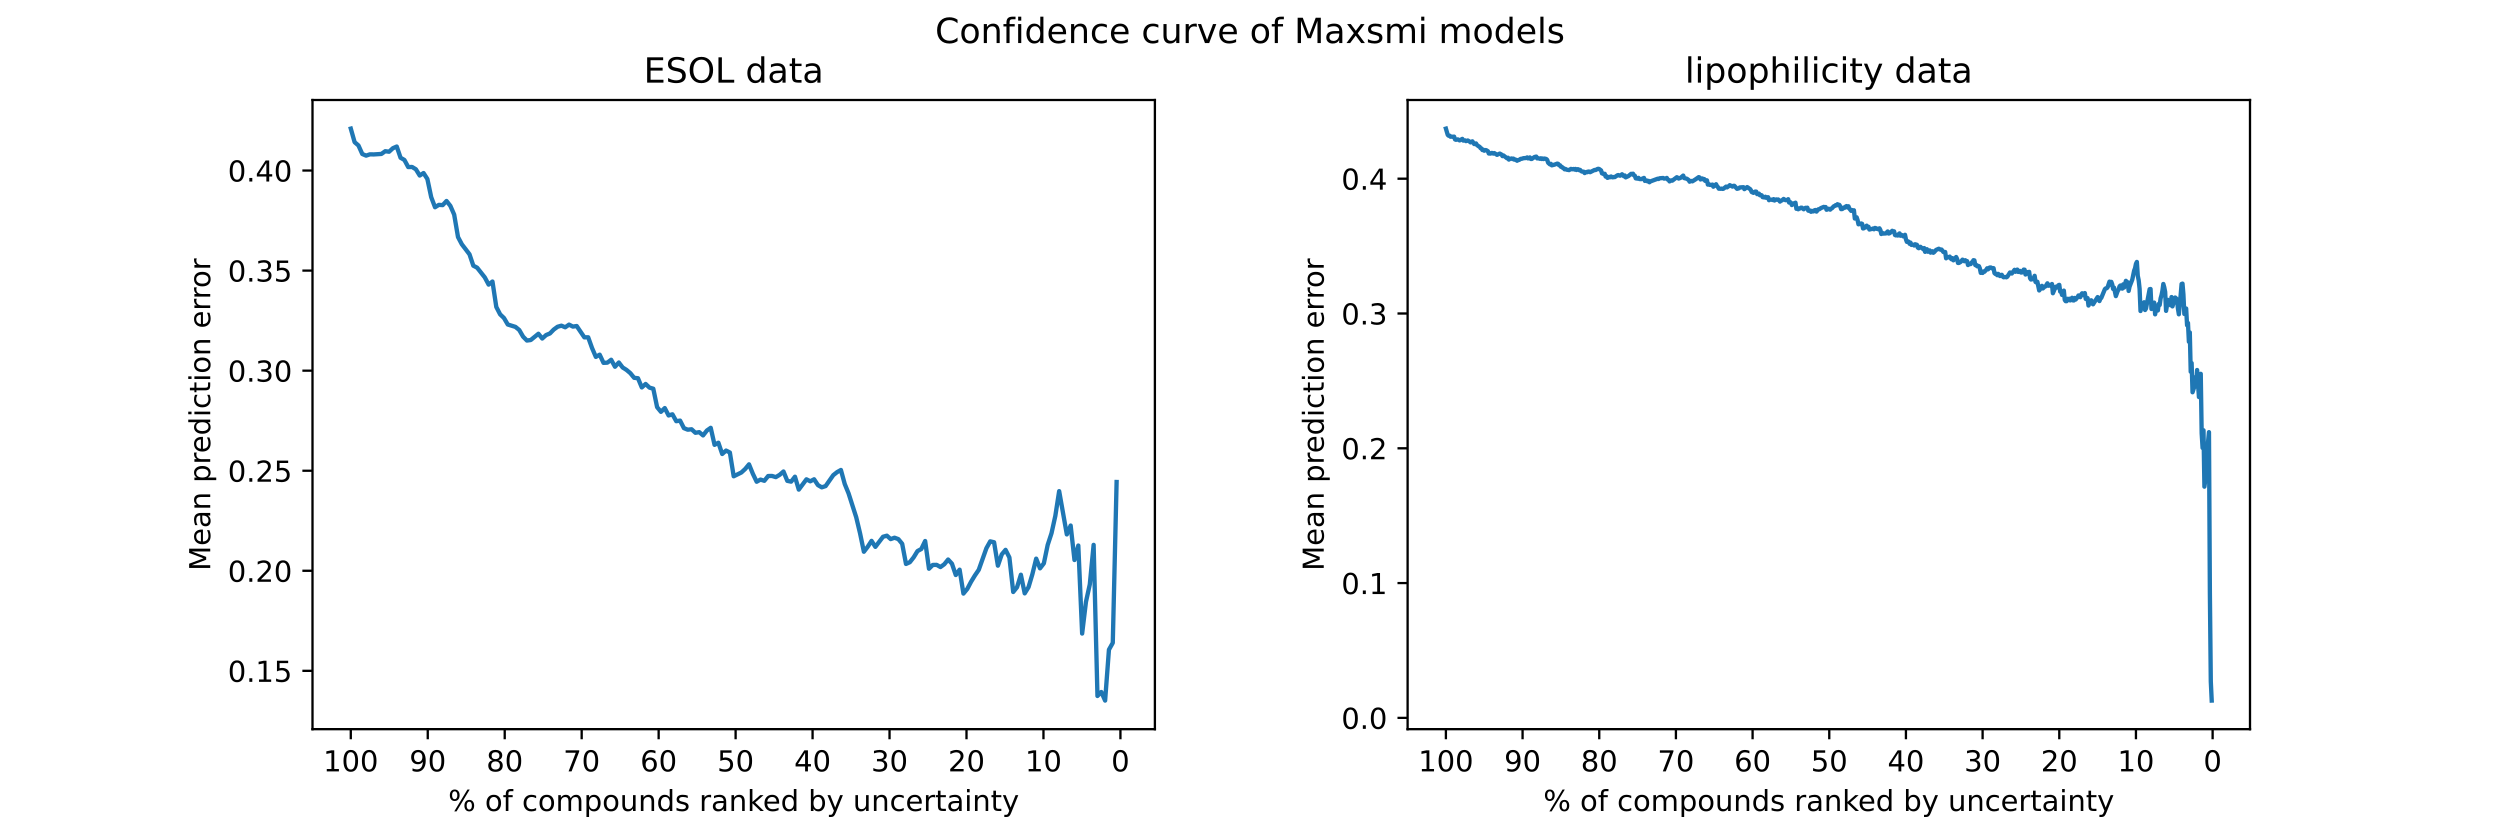 <?xml version="1.0" encoding="utf-8" standalone="no"?>
<!DOCTYPE svg PUBLIC "-//W3C//DTD SVG 1.1//EN"
  "http://www.w3.org/Graphics/SVG/1.1/DTD/svg11.dtd">
<!-- Created with matplotlib (https://matplotlib.org/) -->
<svg height="288pt" version="1.1" viewBox="0 0 864 288" width="864pt" xmlns="http://www.w3.org/2000/svg" xmlns:xlink="http://www.w3.org/1999/xlink">
 <defs>
  <style type="text/css">*{stroke-linecap:butt;stroke-linejoin:round;}</style>
 </defs>
 <g id="figure_1">
  <g id="patch_1">
   <path d="M 0 288 
L 864 288 
L 864 0 
L 0 0 
z
" style="fill:#ffffff;"/>
  </g>
  <g id="axes_1">
   <g id="patch_2">
    <path d="M 108 252 
L 399.13 252 
L 399.13 34.56 
L 108 34.56 
z
" style="fill:#ffffff;"/>
   </g>
   <g id="matplotlib.axis_1">
    <g id="xtick_1">
     <g id="line2d_1">
      <defs>
       <path d="M 0 0 
L 0 3.5 
" id="m6568f1d9d9" style="stroke:#000000;stroke-width:0.8;"/>
      </defs>
      <g>
       <use style="stroke:#000000;stroke-width:0.8;" x="121.233" xlink:href="#m6568f1d9d9" y="252"/>
      </g>
     </g>
     <g id="text_1">
      <!-- 100 -->
      <g transform="translate(111.689 266.598)scale(0.1 -0.1)">
       <defs>
        <path d="M 12.406 8.297 
L 28.516 8.297 
L 28.516 63.922 
L 10.984 60.406 
L 10.984 69.391 
L 28.422 72.906 
L 38.281 72.906 
L 38.281 8.297 
L 54.391 8.297 
L 54.391 0 
L 12.406 0 
z
" id="DejaVuSans-49"/>
        <path d="M 31.781 66.406 
Q 24.172 66.406 20.328 58.906 
Q 16.5 51.422 16.5 36.375 
Q 16.5 21.391 20.328 13.891 
Q 24.172 6.391 31.781 6.391 
Q 39.453 6.391 43.281 13.891 
Q 47.125 21.391 47.125 36.375 
Q 47.125 51.422 43.281 58.906 
Q 39.453 66.406 31.781 66.406 
z
M 31.781 74.219 
Q 44.047 74.219 50.516 64.516 
Q 56.984 54.828 56.984 36.375 
Q 56.984 17.969 50.516 8.266 
Q 44.047 -1.422 31.781 -1.422 
Q 19.531 -1.422 13.062 8.266 
Q 6.594 17.969 6.594 36.375 
Q 6.594 54.828 13.062 64.516 
Q 19.531 74.219 31.781 74.219 
z
" id="DejaVuSans-48"/>
       </defs>
       <use xlink:href="#DejaVuSans-49"/>
       <use x="63.623" xlink:href="#DejaVuSans-48"/>
       <use x="127.246" xlink:href="#DejaVuSans-48"/>
      </g>
     </g>
    </g>
    <g id="xtick_2">
     <g id="line2d_2">
      <g>
       <use style="stroke:#000000;stroke-width:0.8;" x="147.832" xlink:href="#m6568f1d9d9" y="252"/>
      </g>
     </g>
     <g id="text_2">
      <!-- 90 -->
      <g transform="translate(141.469 266.598)scale(0.1 -0.1)">
       <defs>
        <path d="M 10.984 1.516 
L 10.984 10.5 
Q 14.703 8.734 18.5 7.812 
Q 22.312 6.891 25.984 6.891 
Q 35.75 6.891 40.891 13.453 
Q 46.047 20.016 46.781 33.406 
Q 43.953 29.203 39.594 26.953 
Q 35.25 24.703 29.984 24.703 
Q 19.047 24.703 12.672 31.312 
Q 6.297 37.938 6.297 49.422 
Q 6.297 60.641 12.938 67.422 
Q 19.578 74.219 30.609 74.219 
Q 43.266 74.219 49.922 64.516 
Q 56.594 54.828 56.594 36.375 
Q 56.594 19.141 48.406 8.859 
Q 40.234 -1.422 26.422 -1.422 
Q 22.703 -1.422 18.891 -0.688 
Q 15.094 0.047 10.984 1.516 
z
M 30.609 32.422 
Q 37.25 32.422 41.125 36.953 
Q 45.016 41.5 45.016 49.422 
Q 45.016 57.281 41.125 61.844 
Q 37.25 66.406 30.609 66.406 
Q 23.969 66.406 20.094 61.844 
Q 16.219 57.281 16.219 49.422 
Q 16.219 41.5 20.094 36.953 
Q 23.969 32.422 30.609 32.422 
z
" id="DejaVuSans-57"/>
       </defs>
       <use xlink:href="#DejaVuSans-57"/>
       <use x="63.623" xlink:href="#DejaVuSans-48"/>
      </g>
     </g>
    </g>
    <g id="xtick_3">
     <g id="line2d_3">
      <g>
       <use style="stroke:#000000;stroke-width:0.8;" x="174.431" xlink:href="#m6568f1d9d9" y="252"/>
      </g>
     </g>
     <g id="text_3">
      <!-- 80 -->
      <g transform="translate(168.068 266.598)scale(0.1 -0.1)">
       <defs>
        <path d="M 31.781 34.625 
Q 24.75 34.625 20.719 30.859 
Q 16.703 27.094 16.703 20.516 
Q 16.703 13.922 20.719 10.156 
Q 24.75 6.391 31.781 6.391 
Q 38.812 6.391 42.859 10.172 
Q 46.922 13.969 46.922 20.516 
Q 46.922 27.094 42.891 30.859 
Q 38.875 34.625 31.781 34.625 
z
M 21.922 38.812 
Q 15.578 40.375 12.031 44.719 
Q 8.5 49.078 8.5 55.328 
Q 8.5 64.062 14.719 69.141 
Q 20.953 74.219 31.781 74.219 
Q 42.672 74.219 48.875 69.141 
Q 55.078 64.062 55.078 55.328 
Q 55.078 49.078 51.531 44.719 
Q 48 40.375 41.703 38.812 
Q 48.828 37.156 52.797 32.312 
Q 56.781 27.484 56.781 20.516 
Q 56.781 9.906 50.312 4.234 
Q 43.844 -1.422 31.781 -1.422 
Q 19.734 -1.422 13.25 4.234 
Q 6.781 9.906 6.781 20.516 
Q 6.781 27.484 10.781 32.312 
Q 14.797 37.156 21.922 38.812 
z
M 18.312 54.391 
Q 18.312 48.734 21.844 45.562 
Q 25.391 42.391 31.781 42.391 
Q 38.141 42.391 41.719 45.562 
Q 45.312 48.734 45.312 54.391 
Q 45.312 60.062 41.719 63.234 
Q 38.141 66.406 31.781 66.406 
Q 25.391 66.406 21.844 63.234 
Q 18.312 60.062 18.312 54.391 
z
" id="DejaVuSans-56"/>
       </defs>
       <use xlink:href="#DejaVuSans-56"/>
       <use x="63.623" xlink:href="#DejaVuSans-48"/>
      </g>
     </g>
    </g>
    <g id="xtick_4">
     <g id="line2d_4">
      <g>
       <use style="stroke:#000000;stroke-width:0.8;" x="201.029" xlink:href="#m6568f1d9d9" y="252"/>
      </g>
     </g>
     <g id="text_4">
      <!-- 70 -->
      <g transform="translate(194.667 266.598)scale(0.1 -0.1)">
       <defs>
        <path d="M 8.203 72.906 
L 55.078 72.906 
L 55.078 68.703 
L 28.609 0 
L 18.312 0 
L 43.219 64.594 
L 8.203 64.594 
z
" id="DejaVuSans-55"/>
       </defs>
       <use xlink:href="#DejaVuSans-55"/>
       <use x="63.623" xlink:href="#DejaVuSans-48"/>
      </g>
     </g>
    </g>
    <g id="xtick_5">
     <g id="line2d_5">
      <g>
       <use style="stroke:#000000;stroke-width:0.8;" x="227.628" xlink:href="#m6568f1d9d9" y="252"/>
      </g>
     </g>
     <g id="text_5">
      <!-- 60 -->
      <g transform="translate(221.266 266.598)scale(0.1 -0.1)">
       <defs>
        <path d="M 33.016 40.375 
Q 26.375 40.375 22.484 35.828 
Q 18.609 31.297 18.609 23.391 
Q 18.609 15.531 22.484 10.953 
Q 26.375 6.391 33.016 6.391 
Q 39.656 6.391 43.531 10.953 
Q 47.406 15.531 47.406 23.391 
Q 47.406 31.297 43.531 35.828 
Q 39.656 40.375 33.016 40.375 
z
M 52.594 71.297 
L 52.594 62.312 
Q 48.875 64.062 45.094 64.984 
Q 41.312 65.922 37.594 65.922 
Q 27.828 65.922 22.672 59.328 
Q 17.531 52.734 16.797 39.406 
Q 19.672 43.656 24.016 45.922 
Q 28.375 48.188 33.594 48.188 
Q 44.578 48.188 50.953 41.516 
Q 57.328 34.859 57.328 23.391 
Q 57.328 12.156 50.688 5.359 
Q 44.047 -1.422 33.016 -1.422 
Q 20.359 -1.422 13.672 8.266 
Q 6.984 17.969 6.984 36.375 
Q 6.984 53.656 15.188 63.938 
Q 23.391 74.219 37.203 74.219 
Q 40.922 74.219 44.703 73.484 
Q 48.484 72.75 52.594 71.297 
z
" id="DejaVuSans-54"/>
       </defs>
       <use xlink:href="#DejaVuSans-54"/>
       <use x="63.623" xlink:href="#DejaVuSans-48"/>
      </g>
     </g>
    </g>
    <g id="xtick_6">
     <g id="line2d_6">
      <g>
       <use style="stroke:#000000;stroke-width:0.8;" x="254.227" xlink:href="#m6568f1d9d9" y="252"/>
      </g>
     </g>
     <g id="text_6">
      <!-- 50 -->
      <g transform="translate(247.864 266.598)scale(0.1 -0.1)">
       <defs>
        <path d="M 10.797 72.906 
L 49.516 72.906 
L 49.516 64.594 
L 19.828 64.594 
L 19.828 46.734 
Q 21.969 47.469 24.109 47.828 
Q 26.266 48.188 28.422 48.188 
Q 40.625 48.188 47.75 41.5 
Q 54.891 34.812 54.891 23.391 
Q 54.891 11.625 47.562 5.094 
Q 40.234 -1.422 26.906 -1.422 
Q 22.312 -1.422 17.547 -0.641 
Q 12.797 0.141 7.719 1.703 
L 7.719 11.625 
Q 12.109 9.234 16.797 8.062 
Q 21.484 6.891 26.703 6.891 
Q 35.156 6.891 40.078 11.328 
Q 45.016 15.766 45.016 23.391 
Q 45.016 31 40.078 35.438 
Q 35.156 39.891 26.703 39.891 
Q 22.75 39.891 18.812 39.016 
Q 14.891 38.141 10.797 36.281 
z
" id="DejaVuSans-53"/>
       </defs>
       <use xlink:href="#DejaVuSans-53"/>
       <use x="63.623" xlink:href="#DejaVuSans-48"/>
      </g>
     </g>
    </g>
    <g id="xtick_7">
     <g id="line2d_7">
      <g>
       <use style="stroke:#000000;stroke-width:0.8;" x="280.826" xlink:href="#m6568f1d9d9" y="252"/>
      </g>
     </g>
     <g id="text_7">
      <!-- 40 -->
      <g transform="translate(274.463 266.598)scale(0.1 -0.1)">
       <defs>
        <path d="M 37.797 64.312 
L 12.891 25.391 
L 37.797 25.391 
z
M 35.203 72.906 
L 47.609 72.906 
L 47.609 25.391 
L 58.016 25.391 
L 58.016 17.188 
L 47.609 17.188 
L 47.609 0 
L 37.797 0 
L 37.797 17.188 
L 4.891 17.188 
L 4.891 26.703 
z
" id="DejaVuSans-52"/>
       </defs>
       <use xlink:href="#DejaVuSans-52"/>
       <use x="63.623" xlink:href="#DejaVuSans-48"/>
      </g>
     </g>
    </g>
    <g id="xtick_8">
     <g id="line2d_8">
      <g>
       <use style="stroke:#000000;stroke-width:0.8;" x="307.424" xlink:href="#m6568f1d9d9" y="252"/>
      </g>
     </g>
     <g id="text_8">
      <!-- 30 -->
      <g transform="translate(301.062 266.598)scale(0.1 -0.1)">
       <defs>
        <path d="M 40.578 39.312 
Q 47.656 37.797 51.625 33 
Q 55.609 28.219 55.609 21.188 
Q 55.609 10.406 48.188 4.484 
Q 40.766 -1.422 27.094 -1.422 
Q 22.516 -1.422 17.656 -0.516 
Q 12.797 0.391 7.625 2.203 
L 7.625 11.719 
Q 11.719 9.328 16.594 8.109 
Q 21.484 6.891 26.812 6.891 
Q 36.078 6.891 40.938 10.547 
Q 45.797 14.203 45.797 21.188 
Q 45.797 27.641 41.281 31.266 
Q 36.766 34.906 28.719 34.906 
L 20.219 34.906 
L 20.219 43.016 
L 29.109 43.016 
Q 36.375 43.016 40.234 45.922 
Q 44.094 48.828 44.094 54.297 
Q 44.094 59.906 40.109 62.906 
Q 36.141 65.922 28.719 65.922 
Q 24.656 65.922 20.016 65.031 
Q 15.375 64.156 9.812 62.312 
L 9.812 71.094 
Q 15.438 72.656 20.344 73.438 
Q 25.25 74.219 29.594 74.219 
Q 40.828 74.219 47.359 69.109 
Q 53.906 64.016 53.906 55.328 
Q 53.906 49.266 50.438 45.094 
Q 46.969 40.922 40.578 39.312 
z
" id="DejaVuSans-51"/>
       </defs>
       <use xlink:href="#DejaVuSans-51"/>
       <use x="63.623" xlink:href="#DejaVuSans-48"/>
      </g>
     </g>
    </g>
    <g id="xtick_9">
     <g id="line2d_9">
      <g>
       <use style="stroke:#000000;stroke-width:0.8;" x="334.023" xlink:href="#m6568f1d9d9" y="252"/>
      </g>
     </g>
     <g id="text_9">
      <!-- 20 -->
      <g transform="translate(327.661 266.598)scale(0.1 -0.1)">
       <defs>
        <path d="M 19.188 8.297 
L 53.609 8.297 
L 53.609 0 
L 7.328 0 
L 7.328 8.297 
Q 12.938 14.109 22.625 23.891 
Q 32.328 33.688 34.812 36.531 
Q 39.547 41.844 41.422 45.531 
Q 43.312 49.219 43.312 52.781 
Q 43.312 58.594 39.234 62.25 
Q 35.156 65.922 28.609 65.922 
Q 23.969 65.922 18.812 64.312 
Q 13.672 62.703 7.812 59.422 
L 7.812 69.391 
Q 13.766 71.781 18.938 73 
Q 24.125 74.219 28.422 74.219 
Q 39.75 74.219 46.484 68.547 
Q 53.219 62.891 53.219 53.422 
Q 53.219 48.922 51.531 44.891 
Q 49.859 40.875 45.406 35.406 
Q 44.188 33.984 37.641 27.219 
Q 31.109 20.453 19.188 8.297 
z
" id="DejaVuSans-50"/>
       </defs>
       <use xlink:href="#DejaVuSans-50"/>
       <use x="63.623" xlink:href="#DejaVuSans-48"/>
      </g>
     </g>
    </g>
    <g id="xtick_10">
     <g id="line2d_10">
      <g>
       <use style="stroke:#000000;stroke-width:0.8;" x="360.622" xlink:href="#m6568f1d9d9" y="252"/>
      </g>
     </g>
     <g id="text_10">
      <!-- 10 -->
      <g transform="translate(354.259 266.598)scale(0.1 -0.1)">
       <use xlink:href="#DejaVuSans-49"/>
       <use x="63.623" xlink:href="#DejaVuSans-48"/>
      </g>
     </g>
    </g>
    <g id="xtick_11">
     <g id="line2d_11">
      <g>
       <use style="stroke:#000000;stroke-width:0.8;" x="387.221" xlink:href="#m6568f1d9d9" y="252"/>
      </g>
     </g>
     <g id="text_11">
      <!-- 0 -->
      <g transform="translate(384.039 266.598)scale(0.1 -0.1)">
       <use xlink:href="#DejaVuSans-48"/>
      </g>
     </g>
    </g>
    <g id="text_12">
     <!-- % of compounds ranked by uncertainty -->
     <g transform="translate(154.914 280.277)scale(0.1 -0.1)">
      <defs>
       <path d="M 72.703 32.078 
Q 68.453 32.078 66.031 28.469 
Q 63.625 24.859 63.625 18.406 
Q 63.625 12.062 66.031 8.422 
Q 68.453 4.781 72.703 4.781 
Q 76.859 4.781 79.266 8.422 
Q 81.688 12.062 81.688 18.406 
Q 81.688 24.812 79.266 28.438 
Q 76.859 32.078 72.703 32.078 
z
M 72.703 38.281 
Q 80.422 38.281 84.953 32.906 
Q 89.5 27.547 89.5 18.406 
Q 89.5 9.281 84.938 3.922 
Q 80.375 -1.422 72.703 -1.422 
Q 64.891 -1.422 60.344 3.922 
Q 55.812 9.281 55.812 18.406 
Q 55.812 27.594 60.375 32.938 
Q 64.938 38.281 72.703 38.281 
z
M 22.312 68.016 
Q 18.109 68.016 15.688 64.375 
Q 13.281 60.75 13.281 54.391 
Q 13.281 47.953 15.672 44.328 
Q 18.062 40.719 22.312 40.719 
Q 26.562 40.719 28.969 44.328 
Q 31.391 47.953 31.391 54.391 
Q 31.391 60.688 28.953 64.344 
Q 26.516 68.016 22.312 68.016 
z
M 66.406 74.219 
L 74.219 74.219 
L 28.609 -1.422 
L 20.797 -1.422 
z
M 22.312 74.219 
Q 30.031 74.219 34.609 68.875 
Q 39.203 63.531 39.203 54.391 
Q 39.203 45.172 34.641 39.844 
Q 30.078 34.516 22.312 34.516 
Q 14.547 34.516 10.031 39.859 
Q 5.516 45.219 5.516 54.391 
Q 5.516 63.484 10.047 68.844 
Q 14.594 74.219 22.312 74.219 
z
" id="DejaVuSans-37"/>
       <path id="DejaVuSans-32"/>
       <path d="M 30.609 48.391 
Q 23.391 48.391 19.188 42.75 
Q 14.984 37.109 14.984 27.297 
Q 14.984 17.484 19.156 11.844 
Q 23.344 6.203 30.609 6.203 
Q 37.797 6.203 41.984 11.859 
Q 46.188 17.531 46.188 27.297 
Q 46.188 37.016 41.984 42.703 
Q 37.797 48.391 30.609 48.391 
z
M 30.609 56 
Q 42.328 56 49.016 48.375 
Q 55.719 40.766 55.719 27.297 
Q 55.719 13.875 49.016 6.219 
Q 42.328 -1.422 30.609 -1.422 
Q 18.844 -1.422 12.172 6.219 
Q 5.516 13.875 5.516 27.297 
Q 5.516 40.766 12.172 48.375 
Q 18.844 56 30.609 56 
z
" id="DejaVuSans-111"/>
       <path d="M 37.109 75.984 
L 37.109 68.5 
L 28.516 68.5 
Q 23.688 68.5 21.797 66.547 
Q 19.922 64.594 19.922 59.516 
L 19.922 54.688 
L 34.719 54.688 
L 34.719 47.703 
L 19.922 47.703 
L 19.922 0 
L 10.891 0 
L 10.891 47.703 
L 2.297 47.703 
L 2.297 54.688 
L 10.891 54.688 
L 10.891 58.5 
Q 10.891 67.625 15.141 71.797 
Q 19.391 75.984 28.609 75.984 
z
" id="DejaVuSans-102"/>
       <path d="M 48.781 52.594 
L 48.781 44.188 
Q 44.969 46.297 41.141 47.344 
Q 37.312 48.391 33.406 48.391 
Q 24.656 48.391 19.812 42.844 
Q 14.984 37.312 14.984 27.297 
Q 14.984 17.281 19.812 11.734 
Q 24.656 6.203 33.406 6.203 
Q 37.312 6.203 41.141 7.25 
Q 44.969 8.297 48.781 10.406 
L 48.781 2.094 
Q 45.016 0.344 40.984 -0.531 
Q 36.969 -1.422 32.422 -1.422 
Q 20.062 -1.422 12.781 6.344 
Q 5.516 14.109 5.516 27.297 
Q 5.516 40.672 12.859 48.328 
Q 20.219 56 33.016 56 
Q 37.156 56 41.109 55.141 
Q 45.062 54.297 48.781 52.594 
z
" id="DejaVuSans-99"/>
       <path d="M 52 44.188 
Q 55.375 50.25 60.062 53.125 
Q 64.75 56 71.094 56 
Q 79.641 56 84.281 50.016 
Q 88.922 44.047 88.922 33.016 
L 88.922 0 
L 79.891 0 
L 79.891 32.719 
Q 79.891 40.578 77.094 44.375 
Q 74.312 48.188 68.609 48.188 
Q 61.625 48.188 57.562 43.547 
Q 53.516 38.922 53.516 30.906 
L 53.516 0 
L 44.484 0 
L 44.484 32.719 
Q 44.484 40.625 41.703 44.406 
Q 38.922 48.188 33.109 48.188 
Q 26.219 48.188 22.156 43.531 
Q 18.109 38.875 18.109 30.906 
L 18.109 0 
L 9.078 0 
L 9.078 54.688 
L 18.109 54.688 
L 18.109 46.188 
Q 21.188 51.219 25.484 53.609 
Q 29.781 56 35.688 56 
Q 41.656 56 45.828 52.969 
Q 50 49.953 52 44.188 
z
" id="DejaVuSans-109"/>
       <path d="M 18.109 8.203 
L 18.109 -20.797 
L 9.078 -20.797 
L 9.078 54.688 
L 18.109 54.688 
L 18.109 46.391 
Q 20.953 51.266 25.266 53.625 
Q 29.594 56 35.594 56 
Q 45.562 56 51.781 48.094 
Q 58.016 40.188 58.016 27.297 
Q 58.016 14.406 51.781 6.484 
Q 45.562 -1.422 35.594 -1.422 
Q 29.594 -1.422 25.266 0.953 
Q 20.953 3.328 18.109 8.203 
z
M 48.688 27.297 
Q 48.688 37.203 44.609 42.844 
Q 40.531 48.484 33.406 48.484 
Q 26.266 48.484 22.188 42.844 
Q 18.109 37.203 18.109 27.297 
Q 18.109 17.391 22.188 11.75 
Q 26.266 6.109 33.406 6.109 
Q 40.531 6.109 44.609 11.75 
Q 48.688 17.391 48.688 27.297 
z
" id="DejaVuSans-112"/>
       <path d="M 8.5 21.578 
L 8.5 54.688 
L 17.484 54.688 
L 17.484 21.922 
Q 17.484 14.156 20.5 10.266 
Q 23.531 6.391 29.594 6.391 
Q 36.859 6.391 41.078 11.031 
Q 45.312 15.672 45.312 23.688 
L 45.312 54.688 
L 54.297 54.688 
L 54.297 0 
L 45.312 0 
L 45.312 8.406 
Q 42.047 3.422 37.719 1 
Q 33.406 -1.422 27.688 -1.422 
Q 18.266 -1.422 13.375 4.438 
Q 8.5 10.297 8.5 21.578 
z
M 31.109 56 
z
" id="DejaVuSans-117"/>
       <path d="M 54.891 33.016 
L 54.891 0 
L 45.906 0 
L 45.906 32.719 
Q 45.906 40.484 42.875 44.328 
Q 39.844 48.188 33.797 48.188 
Q 26.516 48.188 22.312 43.547 
Q 18.109 38.922 18.109 30.906 
L 18.109 0 
L 9.078 0 
L 9.078 54.688 
L 18.109 54.688 
L 18.109 46.188 
Q 21.344 51.125 25.703 53.562 
Q 30.078 56 35.797 56 
Q 45.219 56 50.047 50.172 
Q 54.891 44.344 54.891 33.016 
z
" id="DejaVuSans-110"/>
       <path d="M 45.406 46.391 
L 45.406 75.984 
L 54.391 75.984 
L 54.391 0 
L 45.406 0 
L 45.406 8.203 
Q 42.578 3.328 38.25 0.953 
Q 33.938 -1.422 27.875 -1.422 
Q 17.969 -1.422 11.734 6.484 
Q 5.516 14.406 5.516 27.297 
Q 5.516 40.188 11.734 48.094 
Q 17.969 56 27.875 56 
Q 33.938 56 38.25 53.625 
Q 42.578 51.266 45.406 46.391 
z
M 14.797 27.297 
Q 14.797 17.391 18.875 11.75 
Q 22.953 6.109 30.078 6.109 
Q 37.203 6.109 41.297 11.75 
Q 45.406 17.391 45.406 27.297 
Q 45.406 37.203 41.297 42.844 
Q 37.203 48.484 30.078 48.484 
Q 22.953 48.484 18.875 42.844 
Q 14.797 37.203 14.797 27.297 
z
" id="DejaVuSans-100"/>
       <path d="M 44.281 53.078 
L 44.281 44.578 
Q 40.484 46.531 36.375 47.5 
Q 32.281 48.484 27.875 48.484 
Q 21.188 48.484 17.844 46.438 
Q 14.5 44.391 14.5 40.281 
Q 14.5 37.156 16.891 35.375 
Q 19.281 33.594 26.516 31.984 
L 29.594 31.297 
Q 39.156 29.25 43.188 25.516 
Q 47.219 21.781 47.219 15.094 
Q 47.219 7.469 41.188 3.016 
Q 35.156 -1.422 24.609 -1.422 
Q 20.219 -1.422 15.453 -0.562 
Q 10.688 0.297 5.422 2 
L 5.422 11.281 
Q 10.406 8.688 15.234 7.391 
Q 20.062 6.109 24.812 6.109 
Q 31.156 6.109 34.562 8.281 
Q 37.984 10.453 37.984 14.406 
Q 37.984 18.062 35.516 20.016 
Q 33.062 21.969 24.703 23.781 
L 21.578 24.516 
Q 13.234 26.266 9.516 29.906 
Q 5.812 33.547 5.812 39.891 
Q 5.812 47.609 11.281 51.797 
Q 16.75 56 26.812 56 
Q 31.781 56 36.172 55.266 
Q 40.578 54.547 44.281 53.078 
z
" id="DejaVuSans-115"/>
       <path d="M 41.109 46.297 
Q 39.594 47.172 37.812 47.578 
Q 36.031 48 33.891 48 
Q 26.266 48 22.188 43.047 
Q 18.109 38.094 18.109 28.812 
L 18.109 0 
L 9.078 0 
L 9.078 54.688 
L 18.109 54.688 
L 18.109 46.188 
Q 20.953 51.172 25.484 53.578 
Q 30.031 56 36.531 56 
Q 37.453 56 38.578 55.875 
Q 39.703 55.766 41.062 55.516 
z
" id="DejaVuSans-114"/>
       <path d="M 34.281 27.484 
Q 23.391 27.484 19.188 25 
Q 14.984 22.516 14.984 16.5 
Q 14.984 11.719 18.141 8.906 
Q 21.297 6.109 26.703 6.109 
Q 34.188 6.109 38.703 11.406 
Q 43.219 16.703 43.219 25.484 
L 43.219 27.484 
z
M 52.203 31.203 
L 52.203 0 
L 43.219 0 
L 43.219 8.297 
Q 40.141 3.328 35.547 0.953 
Q 30.953 -1.422 24.312 -1.422 
Q 15.922 -1.422 10.953 3.297 
Q 6 8.016 6 15.922 
Q 6 25.141 12.172 29.828 
Q 18.359 34.516 30.609 34.516 
L 43.219 34.516 
L 43.219 35.406 
Q 43.219 41.609 39.141 45 
Q 35.062 48.391 27.688 48.391 
Q 23 48.391 18.547 47.266 
Q 14.109 46.141 10.016 43.891 
L 10.016 52.203 
Q 14.938 54.109 19.578 55.047 
Q 24.219 56 28.609 56 
Q 40.484 56 46.344 49.844 
Q 52.203 43.703 52.203 31.203 
z
" id="DejaVuSans-97"/>
       <path d="M 9.078 75.984 
L 18.109 75.984 
L 18.109 31.109 
L 44.922 54.688 
L 56.391 54.688 
L 27.391 29.109 
L 57.625 0 
L 45.906 0 
L 18.109 26.703 
L 18.109 0 
L 9.078 0 
z
" id="DejaVuSans-107"/>
       <path d="M 56.203 29.594 
L 56.203 25.203 
L 14.891 25.203 
Q 15.484 15.922 20.484 11.062 
Q 25.484 6.203 34.422 6.203 
Q 39.594 6.203 44.453 7.469 
Q 49.312 8.734 54.109 11.281 
L 54.109 2.781 
Q 49.266 0.734 44.188 -0.344 
Q 39.109 -1.422 33.891 -1.422 
Q 20.797 -1.422 13.156 6.188 
Q 5.516 13.812 5.516 26.812 
Q 5.516 40.234 12.766 48.109 
Q 20.016 56 32.328 56 
Q 43.359 56 49.781 48.891 
Q 56.203 41.797 56.203 29.594 
z
M 47.219 32.234 
Q 47.125 39.594 43.094 43.984 
Q 39.062 48.391 32.422 48.391 
Q 24.906 48.391 20.391 44.141 
Q 15.875 39.891 15.188 32.172 
z
" id="DejaVuSans-101"/>
       <path d="M 48.688 27.297 
Q 48.688 37.203 44.609 42.844 
Q 40.531 48.484 33.406 48.484 
Q 26.266 48.484 22.188 42.844 
Q 18.109 37.203 18.109 27.297 
Q 18.109 17.391 22.188 11.75 
Q 26.266 6.109 33.406 6.109 
Q 40.531 6.109 44.609 11.75 
Q 48.688 17.391 48.688 27.297 
z
M 18.109 46.391 
Q 20.953 51.266 25.266 53.625 
Q 29.594 56 35.594 56 
Q 45.562 56 51.781 48.094 
Q 58.016 40.188 58.016 27.297 
Q 58.016 14.406 51.781 6.484 
Q 45.562 -1.422 35.594 -1.422 
Q 29.594 -1.422 25.266 0.953 
Q 20.953 3.328 18.109 8.203 
L 18.109 0 
L 9.078 0 
L 9.078 75.984 
L 18.109 75.984 
z
" id="DejaVuSans-98"/>
       <path d="M 32.172 -5.078 
Q 28.375 -14.844 24.75 -17.812 
Q 21.141 -20.797 15.094 -20.797 
L 7.906 -20.797 
L 7.906 -13.281 
L 13.188 -13.281 
Q 16.891 -13.281 18.938 -11.516 
Q 21 -9.766 23.484 -3.219 
L 25.094 0.875 
L 2.984 54.688 
L 12.5 54.688 
L 29.594 11.922 
L 46.688 54.688 
L 56.203 54.688 
z
" id="DejaVuSans-121"/>
       <path d="M 18.312 70.219 
L 18.312 54.688 
L 36.812 54.688 
L 36.812 47.703 
L 18.312 47.703 
L 18.312 18.016 
Q 18.312 11.328 20.141 9.422 
Q 21.969 7.516 27.594 7.516 
L 36.812 7.516 
L 36.812 0 
L 27.594 0 
Q 17.188 0 13.234 3.875 
Q 9.281 7.766 9.281 18.016 
L 9.281 47.703 
L 2.688 47.703 
L 2.688 54.688 
L 9.281 54.688 
L 9.281 70.219 
z
" id="DejaVuSans-116"/>
       <path d="M 9.422 54.688 
L 18.406 54.688 
L 18.406 0 
L 9.422 0 
z
M 9.422 75.984 
L 18.406 75.984 
L 18.406 64.594 
L 9.422 64.594 
z
" id="DejaVuSans-105"/>
      </defs>
      <use xlink:href="#DejaVuSans-37"/>
      <use x="95.02" xlink:href="#DejaVuSans-32"/>
      <use x="126.807" xlink:href="#DejaVuSans-111"/>
      <use x="187.988" xlink:href="#DejaVuSans-102"/>
      <use x="223.193" xlink:href="#DejaVuSans-32"/>
      <use x="254.98" xlink:href="#DejaVuSans-99"/>
      <use x="309.961" xlink:href="#DejaVuSans-111"/>
      <use x="371.143" xlink:href="#DejaVuSans-109"/>
      <use x="468.555" xlink:href="#DejaVuSans-112"/>
      <use x="532.031" xlink:href="#DejaVuSans-111"/>
      <use x="593.213" xlink:href="#DejaVuSans-117"/>
      <use x="656.592" xlink:href="#DejaVuSans-110"/>
      <use x="719.971" xlink:href="#DejaVuSans-100"/>
      <use x="783.447" xlink:href="#DejaVuSans-115"/>
      <use x="835.547" xlink:href="#DejaVuSans-32"/>
      <use x="867.334" xlink:href="#DejaVuSans-114"/>
      <use x="908.447" xlink:href="#DejaVuSans-97"/>
      <use x="969.727" xlink:href="#DejaVuSans-110"/>
      <use x="1033.105" xlink:href="#DejaVuSans-107"/>
      <use x="1087.391" xlink:href="#DejaVuSans-101"/>
      <use x="1148.914" xlink:href="#DejaVuSans-100"/>
      <use x="1212.391" xlink:href="#DejaVuSans-32"/>
      <use x="1244.178" xlink:href="#DejaVuSans-98"/>
      <use x="1307.654" xlink:href="#DejaVuSans-121"/>
      <use x="1366.834" xlink:href="#DejaVuSans-32"/>
      <use x="1398.621" xlink:href="#DejaVuSans-117"/>
      <use x="1462" xlink:href="#DejaVuSans-110"/>
      <use x="1525.379" xlink:href="#DejaVuSans-99"/>
      <use x="1580.359" xlink:href="#DejaVuSans-101"/>
      <use x="1641.883" xlink:href="#DejaVuSans-114"/>
      <use x="1682.996" xlink:href="#DejaVuSans-116"/>
      <use x="1722.205" xlink:href="#DejaVuSans-97"/>
      <use x="1783.484" xlink:href="#DejaVuSans-105"/>
      <use x="1811.268" xlink:href="#DejaVuSans-110"/>
      <use x="1874.646" xlink:href="#DejaVuSans-116"/>
      <use x="1913.855" xlink:href="#DejaVuSans-121"/>
     </g>
    </g>
   </g>
   <g id="matplotlib.axis_2">
    <g id="ytick_1">
     <g id="line2d_12">
      <defs>
       <path d="M 0 0 
L -3.5 0 
" id="m74eb8e43a6" style="stroke:#000000;stroke-width:0.8;"/>
      </defs>
      <g>
       <use style="stroke:#000000;stroke-width:0.8;" x="108" xlink:href="#m74eb8e43a6" y="231.846"/>
      </g>
     </g>
     <g id="text_13">
      <!-- 0.15 -->
      <g transform="translate(78.734 235.645)scale(0.1 -0.1)">
       <defs>
        <path d="M 10.688 12.406 
L 21 12.406 
L 21 0 
L 10.688 0 
z
" id="DejaVuSans-46"/>
       </defs>
       <use xlink:href="#DejaVuSans-48"/>
       <use x="63.623" xlink:href="#DejaVuSans-46"/>
       <use x="95.41" xlink:href="#DejaVuSans-49"/>
       <use x="159.033" xlink:href="#DejaVuSans-53"/>
      </g>
     </g>
    </g>
    <g id="ytick_2">
     <g id="line2d_13">
      <g>
       <use style="stroke:#000000;stroke-width:0.8;" x="108" xlink:href="#m74eb8e43a6" y="197.265"/>
      </g>
     </g>
     <g id="text_14">
      <!-- 0.20 -->
      <g transform="translate(78.734 201.064)scale(0.1 -0.1)">
       <use xlink:href="#DejaVuSans-48"/>
       <use x="63.623" xlink:href="#DejaVuSans-46"/>
       <use x="95.41" xlink:href="#DejaVuSans-50"/>
       <use x="159.033" xlink:href="#DejaVuSans-48"/>
      </g>
     </g>
    </g>
    <g id="ytick_3">
     <g id="line2d_14">
      <g>
       <use style="stroke:#000000;stroke-width:0.8;" x="108" xlink:href="#m74eb8e43a6" y="162.684"/>
      </g>
     </g>
     <g id="text_15">
      <!-- 0.25 -->
      <g transform="translate(78.734 166.483)scale(0.1 -0.1)">
       <use xlink:href="#DejaVuSans-48"/>
       <use x="63.623" xlink:href="#DejaVuSans-46"/>
       <use x="95.41" xlink:href="#DejaVuSans-50"/>
       <use x="159.033" xlink:href="#DejaVuSans-53"/>
      </g>
     </g>
    </g>
    <g id="ytick_4">
     <g id="line2d_15">
      <g>
       <use style="stroke:#000000;stroke-width:0.8;" x="108" xlink:href="#m74eb8e43a6" y="128.103"/>
      </g>
     </g>
     <g id="text_16">
      <!-- 0.30 -->
      <g transform="translate(78.734 131.902)scale(0.1 -0.1)">
       <use xlink:href="#DejaVuSans-48"/>
       <use x="63.623" xlink:href="#DejaVuSans-46"/>
       <use x="95.41" xlink:href="#DejaVuSans-51"/>
       <use x="159.033" xlink:href="#DejaVuSans-48"/>
      </g>
     </g>
    </g>
    <g id="ytick_5">
     <g id="line2d_16">
      <g>
       <use style="stroke:#000000;stroke-width:0.8;" x="108" xlink:href="#m74eb8e43a6" y="93.522"/>
      </g>
     </g>
     <g id="text_17">
      <!-- 0.35 -->
      <g transform="translate(78.734 97.321)scale(0.1 -0.1)">
       <use xlink:href="#DejaVuSans-48"/>
       <use x="63.623" xlink:href="#DejaVuSans-46"/>
       <use x="95.41" xlink:href="#DejaVuSans-51"/>
       <use x="159.033" xlink:href="#DejaVuSans-53"/>
      </g>
     </g>
    </g>
    <g id="ytick_6">
     <g id="line2d_17">
      <g>
       <use style="stroke:#000000;stroke-width:0.8;" x="108" xlink:href="#m74eb8e43a6" y="58.94"/>
      </g>
     </g>
     <g id="text_18">
      <!-- 0.40 -->
      <g transform="translate(78.734 62.74)scale(0.1 -0.1)">
       <use xlink:href="#DejaVuSans-48"/>
       <use x="63.623" xlink:href="#DejaVuSans-46"/>
       <use x="95.41" xlink:href="#DejaVuSans-52"/>
       <use x="159.033" xlink:href="#DejaVuSans-48"/>
      </g>
     </g>
    </g>
    <g id="text_19">
     <!-- Mean prediction error -->
     <g transform="translate(72.655 197.268)rotate(-90)scale(0.1 -0.1)">
      <defs>
       <path d="M 9.812 72.906 
L 24.516 72.906 
L 43.109 23.297 
L 61.812 72.906 
L 76.516 72.906 
L 76.516 0 
L 66.891 0 
L 66.891 64.016 
L 48.094 14.016 
L 38.188 14.016 
L 19.391 64.016 
L 19.391 0 
L 9.812 0 
z
" id="DejaVuSans-77"/>
      </defs>
      <use xlink:href="#DejaVuSans-77"/>
      <use x="86.279" xlink:href="#DejaVuSans-101"/>
      <use x="147.803" xlink:href="#DejaVuSans-97"/>
      <use x="209.082" xlink:href="#DejaVuSans-110"/>
      <use x="272.461" xlink:href="#DejaVuSans-32"/>
      <use x="304.248" xlink:href="#DejaVuSans-112"/>
      <use x="367.725" xlink:href="#DejaVuSans-114"/>
      <use x="406.588" xlink:href="#DejaVuSans-101"/>
      <use x="468.111" xlink:href="#DejaVuSans-100"/>
      <use x="531.588" xlink:href="#DejaVuSans-105"/>
      <use x="559.371" xlink:href="#DejaVuSans-99"/>
      <use x="614.352" xlink:href="#DejaVuSans-116"/>
      <use x="653.561" xlink:href="#DejaVuSans-105"/>
      <use x="681.344" xlink:href="#DejaVuSans-111"/>
      <use x="742.525" xlink:href="#DejaVuSans-110"/>
      <use x="805.904" xlink:href="#DejaVuSans-32"/>
      <use x="837.691" xlink:href="#DejaVuSans-101"/>
      <use x="899.215" xlink:href="#DejaVuSans-114"/>
      <use x="938.578" xlink:href="#DejaVuSans-114"/>
      <use x="977.441" xlink:href="#DejaVuSans-111"/>
      <use x="1038.623" xlink:href="#DejaVuSans-114"/>
     </g>
    </g>
   </g>
   <g id="line2d_18">
    <path clip-path="url(#p46816e3274)" d="M 121.233 44.444 
L 122.557 49.135 
L 123.88 50.273 
L 125.203 53.22 
L 126.526 53.783 
L 127.85 53.338 
L 129.173 53.369 
L 131.82 53.199 
L 133.143 52.254 
L 134.466 52.434 
L 135.79 51.217 
L 137.113 50.644 
L 138.436 54.523 
L 139.76 55.283 
L 141.083 57.74 
L 142.406 57.705 
L 143.73 58.506 
L 145.053 60.66 
L 146.376 59.808 
L 147.7 61.856 
L 149.023 68.135 
L 150.346 71.617 
L 151.67 70.802 
L 152.993 70.886 
L 154.316 69.463 
L 155.64 71.141 
L 156.963 74.168 
L 158.286 81.922 
L 159.609 84.422 
L 162.256 87.884 
L 163.579 91.822 
L 164.903 92.518 
L 167.549 95.876 
L 168.873 98.36 
L 170.196 97.301 
L 171.519 106.075 
L 172.843 108.639 
L 174.166 109.902 
L 175.489 112.15 
L 178.136 112.971 
L 179.459 114.058 
L 180.783 116.349 
L 182.106 117.688 
L 183.429 117.508 
L 186.076 115.351 
L 187.399 116.992 
L 188.723 115.798 
L 190.046 115.248 
L 191.369 113.898 
L 192.692 112.929 
L 194.016 112.551 
L 195.339 113.107 
L 196.662 112.19 
L 197.986 112.866 
L 199.309 112.682 
L 201.956 116.585 
L 203.279 116.572 
L 204.602 120.264 
L 205.926 123.34 
L 207.249 122.576 
L 208.572 125.397 
L 209.896 125.335 
L 211.219 124.337 
L 212.542 126.743 
L 213.866 125.28 
L 215.189 127.004 
L 216.512 127.84 
L 217.836 128.955 
L 219.159 130.568 
L 220.482 130.717 
L 221.806 133.891 
L 223.129 132.703 
L 224.452 133.959 
L 225.775 134.34 
L 227.099 140.711 
L 228.422 142.327 
L 229.745 141.036 
L 231.069 143.578 
L 232.392 143.19 
L 233.715 145.562 
L 235.039 145.366 
L 236.362 147.966 
L 237.685 148.502 
L 239.009 148.358 
L 240.332 149.568 
L 241.655 149.352 
L 242.979 150.48 
L 244.302 148.785 
L 245.625 147.862 
L 246.949 153.733 
L 248.272 153.007 
L 249.595 156.894 
L 250.919 155.72 
L 252.242 156.392 
L 253.565 164.601 
L 256.212 163.294 
L 257.535 162.078 
L 258.858 160.481 
L 260.182 163.726 
L 261.505 166.483 
L 262.828 165.744 
L 264.152 166.162 
L 265.475 164.514 
L 266.798 164.49 
L 268.122 164.893 
L 269.445 164.103 
L 270.768 162.952 
L 272.092 166.181 
L 273.415 166.453 
L 274.738 164.754 
L 276.062 169.205 
L 278.708 165.657 
L 280.032 166.333 
L 281.355 165.645 
L 282.678 167.65 
L 284.002 168.426 
L 285.325 167.994 
L 287.972 164.22 
L 289.295 163.169 
L 290.618 162.425 
L 291.942 167.272 
L 293.265 170.516 
L 295.911 178.774 
L 297.235 184.316 
L 298.558 190.678 
L 299.881 188.959 
L 301.205 186.926 
L 302.528 188.988 
L 305.175 185.506 
L 306.498 185.132 
L 307.821 186.308 
L 309.145 185.835 
L 310.468 186.319 
L 311.791 187.925 
L 313.115 194.898 
L 314.438 194.3 
L 315.761 192.614 
L 317.085 190.453 
L 318.408 189.733 
L 319.731 186.981 
L 321.055 196.546 
L 322.378 195.246 
L 323.701 195.215 
L 325.025 195.967 
L 326.348 195.004 
L 327.671 193.374 
L 328.994 194.814 
L 330.318 198.725 
L 331.641 196.882 
L 332.964 205.135 
L 334.288 203.532 
L 335.611 201.037 
L 336.934 198.869 
L 338.258 196.925 
L 340.904 189.461 
L 342.228 187.093 
L 343.551 187.405 
L 344.874 195.491 
L 346.198 191.618 
L 347.521 190.031 
L 348.844 192.66 
L 350.168 204.584 
L 351.491 202.937 
L 352.814 198.626 
L 354.138 205.063 
L 355.461 202.917 
L 356.784 198.466 
L 358.108 193.073 
L 359.431 196.415 
L 360.754 194.703 
L 362.077 188.338 
L 363.401 184.286 
L 364.724 178.273 
L 366.047 169.742 
L 368.694 184.694 
L 370.017 181.63 
L 371.341 193.533 
L 372.664 188.541 
L 373.987 218.953 
L 375.311 207.982 
L 376.634 201.961 
L 377.957 188.311 
L 379.281 240.523 
L 380.604 239.16 
L 381.927 242.116 
L 383.251 224.529 
L 384.574 222.165 
L 385.897 166.581 
L 385.897 166.581 
" style="fill:none;stroke:#1f77b4;stroke-linecap:square;stroke-width:1.5;"/>
   </g>
   <g id="patch_3">
    <path d="M 108 252 
L 108 34.56 
" style="fill:none;stroke:#000000;stroke-linecap:square;stroke-linejoin:miter;stroke-width:0.8;"/>
   </g>
   <g id="patch_4">
    <path d="M 399.13 252 
L 399.13 34.56 
" style="fill:none;stroke:#000000;stroke-linecap:square;stroke-linejoin:miter;stroke-width:0.8;"/>
   </g>
   <g id="patch_5">
    <path d="M 108 252 
L 399.13 252 
" style="fill:none;stroke:#000000;stroke-linecap:square;stroke-linejoin:miter;stroke-width:0.8;"/>
   </g>
   <g id="patch_6">
    <path d="M 108 34.56 
L 399.13 34.56 
" style="fill:none;stroke:#000000;stroke-linecap:square;stroke-linejoin:miter;stroke-width:0.8;"/>
   </g>
   <g id="text_20">
    <!-- ESOL data -->
    <g transform="translate(222.477 28.56)scale(0.12 -0.12)">
     <defs>
      <path d="M 9.812 72.906 
L 55.906 72.906 
L 55.906 64.594 
L 19.672 64.594 
L 19.672 43.016 
L 54.391 43.016 
L 54.391 34.719 
L 19.672 34.719 
L 19.672 8.297 
L 56.781 8.297 
L 56.781 0 
L 9.812 0 
z
" id="DejaVuSans-69"/>
      <path d="M 53.516 70.516 
L 53.516 60.891 
Q 47.906 63.578 42.922 64.891 
Q 37.938 66.219 33.297 66.219 
Q 25.25 66.219 20.875 63.094 
Q 16.5 59.969 16.5 54.203 
Q 16.5 49.359 19.406 46.891 
Q 22.312 44.438 30.422 42.922 
L 36.375 41.703 
Q 47.406 39.594 52.656 34.297 
Q 57.906 29 57.906 20.125 
Q 57.906 9.516 50.797 4.047 
Q 43.703 -1.422 29.984 -1.422 
Q 24.812 -1.422 18.969 -0.25 
Q 13.141 0.922 6.891 3.219 
L 6.891 13.375 
Q 12.891 10.016 18.656 8.297 
Q 24.422 6.594 29.984 6.594 
Q 38.422 6.594 43.016 9.906 
Q 47.609 13.234 47.609 19.391 
Q 47.609 24.75 44.312 27.781 
Q 41.016 30.812 33.5 32.328 
L 27.484 33.5 
Q 16.453 35.688 11.516 40.375 
Q 6.594 45.062 6.594 53.422 
Q 6.594 63.094 13.406 68.656 
Q 20.219 74.219 32.172 74.219 
Q 37.312 74.219 42.625 73.281 
Q 47.953 72.359 53.516 70.516 
z
" id="DejaVuSans-83"/>
      <path d="M 39.406 66.219 
Q 28.656 66.219 22.328 58.203 
Q 16.016 50.203 16.016 36.375 
Q 16.016 22.609 22.328 14.594 
Q 28.656 6.594 39.406 6.594 
Q 50.141 6.594 56.422 14.594 
Q 62.703 22.609 62.703 36.375 
Q 62.703 50.203 56.422 58.203 
Q 50.141 66.219 39.406 66.219 
z
M 39.406 74.219 
Q 54.734 74.219 63.906 63.938 
Q 73.094 53.656 73.094 36.375 
Q 73.094 19.141 63.906 8.859 
Q 54.734 -1.422 39.406 -1.422 
Q 24.031 -1.422 14.812 8.828 
Q 5.609 19.094 5.609 36.375 
Q 5.609 53.656 14.812 63.938 
Q 24.031 74.219 39.406 74.219 
z
" id="DejaVuSans-79"/>
      <path d="M 9.812 72.906 
L 19.672 72.906 
L 19.672 8.297 
L 55.172 8.297 
L 55.172 0 
L 9.812 0 
z
" id="DejaVuSans-76"/>
     </defs>
     <use xlink:href="#DejaVuSans-69"/>
     <use x="63.184" xlink:href="#DejaVuSans-83"/>
     <use x="126.66" xlink:href="#DejaVuSans-79"/>
     <use x="205.371" xlink:href="#DejaVuSans-76"/>
     <use x="261.084" xlink:href="#DejaVuSans-32"/>
     <use x="292.871" xlink:href="#DejaVuSans-100"/>
     <use x="356.348" xlink:href="#DejaVuSans-97"/>
     <use x="417.627" xlink:href="#DejaVuSans-116"/>
     <use x="456.836" xlink:href="#DejaVuSans-97"/>
    </g>
   </g>
  </g>
  <g id="axes_2">
   <g id="patch_7">
    <path d="M 486.47 252 
L 777.6 252 
L 777.6 34.56 
L 486.47 34.56 
z
" style="fill:#ffffff;"/>
   </g>
   <g id="matplotlib.axis_3">
    <g id="xtick_12">
     <g id="line2d_19">
      <g>
       <use style="stroke:#000000;stroke-width:0.8;" x="499.703" xlink:href="#m6568f1d9d9" y="252"/>
      </g>
     </g>
     <g id="text_21">
      <!-- 100 -->
      <g transform="translate(490.159 266.598)scale(0.1 -0.1)">
       <use xlink:href="#DejaVuSans-49"/>
       <use x="63.623" xlink:href="#DejaVuSans-48"/>
       <use x="127.246" xlink:href="#DejaVuSans-48"/>
      </g>
     </g>
    </g>
    <g id="xtick_13">
     <g id="line2d_20">
      <g>
       <use style="stroke:#000000;stroke-width:0.8;" x="526.201" xlink:href="#m6568f1d9d9" y="252"/>
      </g>
     </g>
     <g id="text_22">
      <!-- 90 -->
      <g transform="translate(519.838 266.598)scale(0.1 -0.1)">
       <use xlink:href="#DejaVuSans-57"/>
       <use x="63.623" xlink:href="#DejaVuSans-48"/>
      </g>
     </g>
    </g>
    <g id="xtick_14">
     <g id="line2d_21">
      <g>
       <use style="stroke:#000000;stroke-width:0.8;" x="552.699" xlink:href="#m6568f1d9d9" y="252"/>
      </g>
     </g>
     <g id="text_23">
      <!-- 80 -->
      <g transform="translate(546.336 266.598)scale(0.1 -0.1)">
       <use xlink:href="#DejaVuSans-56"/>
       <use x="63.623" xlink:href="#DejaVuSans-48"/>
      </g>
     </g>
    </g>
    <g id="xtick_15">
     <g id="line2d_22">
      <g>
       <use style="stroke:#000000;stroke-width:0.8;" x="579.197" xlink:href="#m6568f1d9d9" y="252"/>
      </g>
     </g>
     <g id="text_24">
      <!-- 70 -->
      <g transform="translate(572.834 266.598)scale(0.1 -0.1)">
       <use xlink:href="#DejaVuSans-55"/>
       <use x="63.623" xlink:href="#DejaVuSans-48"/>
      </g>
     </g>
    </g>
    <g id="xtick_16">
     <g id="line2d_23">
      <g>
       <use style="stroke:#000000;stroke-width:0.8;" x="605.695" xlink:href="#m6568f1d9d9" y="252"/>
      </g>
     </g>
     <g id="text_25">
      <!-- 60 -->
      <g transform="translate(599.332 266.598)scale(0.1 -0.1)">
       <use xlink:href="#DejaVuSans-54"/>
       <use x="63.623" xlink:href="#DejaVuSans-48"/>
      </g>
     </g>
    </g>
    <g id="xtick_17">
     <g id="line2d_24">
      <g>
       <use style="stroke:#000000;stroke-width:0.8;" x="632.193" xlink:href="#m6568f1d9d9" y="252"/>
      </g>
     </g>
     <g id="text_26">
      <!-- 50 -->
      <g transform="translate(625.83 266.598)scale(0.1 -0.1)">
       <use xlink:href="#DejaVuSans-53"/>
       <use x="63.623" xlink:href="#DejaVuSans-48"/>
      </g>
     </g>
    </g>
    <g id="xtick_18">
     <g id="line2d_25">
      <g>
       <use style="stroke:#000000;stroke-width:0.8;" x="658.69" xlink:href="#m6568f1d9d9" y="252"/>
      </g>
     </g>
     <g id="text_27">
      <!-- 40 -->
      <g transform="translate(652.328 266.598)scale(0.1 -0.1)">
       <use xlink:href="#DejaVuSans-52"/>
       <use x="63.623" xlink:href="#DejaVuSans-48"/>
      </g>
     </g>
    </g>
    <g id="xtick_19">
     <g id="line2d_26">
      <g>
       <use style="stroke:#000000;stroke-width:0.8;" x="685.188" xlink:href="#m6568f1d9d9" y="252"/>
      </g>
     </g>
     <g id="text_28">
      <!-- 30 -->
      <g transform="translate(678.826 266.598)scale(0.1 -0.1)">
       <use xlink:href="#DejaVuSans-51"/>
       <use x="63.623" xlink:href="#DejaVuSans-48"/>
      </g>
     </g>
    </g>
    <g id="xtick_20">
     <g id="line2d_27">
      <g>
       <use style="stroke:#000000;stroke-width:0.8;" x="711.686" xlink:href="#m6568f1d9d9" y="252"/>
      </g>
     </g>
     <g id="text_29">
      <!-- 20 -->
      <g transform="translate(705.324 266.598)scale(0.1 -0.1)">
       <use xlink:href="#DejaVuSans-50"/>
       <use x="63.623" xlink:href="#DejaVuSans-48"/>
      </g>
     </g>
    </g>
    <g id="xtick_21">
     <g id="line2d_28">
      <g>
       <use style="stroke:#000000;stroke-width:0.8;" x="738.184" xlink:href="#m6568f1d9d9" y="252"/>
      </g>
     </g>
     <g id="text_30">
      <!-- 10 -->
      <g transform="translate(731.822 266.598)scale(0.1 -0.1)">
       <use xlink:href="#DejaVuSans-49"/>
       <use x="63.623" xlink:href="#DejaVuSans-48"/>
      </g>
     </g>
    </g>
    <g id="xtick_22">
     <g id="line2d_29">
      <g>
       <use style="stroke:#000000;stroke-width:0.8;" x="764.682" xlink:href="#m6568f1d9d9" y="252"/>
      </g>
     </g>
     <g id="text_31">
      <!-- 0 -->
      <g transform="translate(761.501 266.598)scale(0.1 -0.1)">
       <use xlink:href="#DejaVuSans-48"/>
      </g>
     </g>
    </g>
    <g id="text_32">
     <!-- % of compounds ranked by uncertainty -->
     <g transform="translate(533.383 280.277)scale(0.1 -0.1)">
      <use xlink:href="#DejaVuSans-37"/>
      <use x="95.02" xlink:href="#DejaVuSans-32"/>
      <use x="126.807" xlink:href="#DejaVuSans-111"/>
      <use x="187.988" xlink:href="#DejaVuSans-102"/>
      <use x="223.193" xlink:href="#DejaVuSans-32"/>
      <use x="254.98" xlink:href="#DejaVuSans-99"/>
      <use x="309.961" xlink:href="#DejaVuSans-111"/>
      <use x="371.143" xlink:href="#DejaVuSans-109"/>
      <use x="468.555" xlink:href="#DejaVuSans-112"/>
      <use x="532.031" xlink:href="#DejaVuSans-111"/>
      <use x="593.213" xlink:href="#DejaVuSans-117"/>
      <use x="656.592" xlink:href="#DejaVuSans-110"/>
      <use x="719.971" xlink:href="#DejaVuSans-100"/>
      <use x="783.447" xlink:href="#DejaVuSans-115"/>
      <use x="835.547" xlink:href="#DejaVuSans-32"/>
      <use x="867.334" xlink:href="#DejaVuSans-114"/>
      <use x="908.447" xlink:href="#DejaVuSans-97"/>
      <use x="969.727" xlink:href="#DejaVuSans-110"/>
      <use x="1033.105" xlink:href="#DejaVuSans-107"/>
      <use x="1087.391" xlink:href="#DejaVuSans-101"/>
      <use x="1148.914" xlink:href="#DejaVuSans-100"/>
      <use x="1212.391" xlink:href="#DejaVuSans-32"/>
      <use x="1244.178" xlink:href="#DejaVuSans-98"/>
      <use x="1307.654" xlink:href="#DejaVuSans-121"/>
      <use x="1366.834" xlink:href="#DejaVuSans-32"/>
      <use x="1398.621" xlink:href="#DejaVuSans-117"/>
      <use x="1462" xlink:href="#DejaVuSans-110"/>
      <use x="1525.379" xlink:href="#DejaVuSans-99"/>
      <use x="1580.359" xlink:href="#DejaVuSans-101"/>
      <use x="1641.883" xlink:href="#DejaVuSans-114"/>
      <use x="1682.996" xlink:href="#DejaVuSans-116"/>
      <use x="1722.205" xlink:href="#DejaVuSans-97"/>
      <use x="1783.484" xlink:href="#DejaVuSans-105"/>
      <use x="1811.268" xlink:href="#DejaVuSans-110"/>
      <use x="1874.646" xlink:href="#DejaVuSans-116"/>
      <use x="1913.855" xlink:href="#DejaVuSans-121"/>
     </g>
    </g>
   </g>
   <g id="matplotlib.axis_4">
    <g id="ytick_7">
     <g id="line2d_30">
      <g>
       <use style="stroke:#000000;stroke-width:0.8;" x="486.47" xlink:href="#m74eb8e43a6" y="248.094"/>
      </g>
     </g>
     <g id="text_33">
      <!-- 0.0 -->
      <g transform="translate(463.566 251.893)scale(0.1 -0.1)">
       <use xlink:href="#DejaVuSans-48"/>
       <use x="63.623" xlink:href="#DejaVuSans-46"/>
       <use x="95.41" xlink:href="#DejaVuSans-48"/>
      </g>
     </g>
    </g>
    <g id="ytick_8">
     <g id="line2d_31">
      <g>
       <use style="stroke:#000000;stroke-width:0.8;" x="486.47" xlink:href="#m74eb8e43a6" y="201.51"/>
      </g>
     </g>
     <g id="text_34">
      <!-- 0.1 -->
      <g transform="translate(463.566 205.309)scale(0.1 -0.1)">
       <use xlink:href="#DejaVuSans-48"/>
       <use x="63.623" xlink:href="#DejaVuSans-46"/>
       <use x="95.41" xlink:href="#DejaVuSans-49"/>
      </g>
     </g>
    </g>
    <g id="ytick_9">
     <g id="line2d_32">
      <g>
       <use style="stroke:#000000;stroke-width:0.8;" x="486.47" xlink:href="#m74eb8e43a6" y="154.927"/>
      </g>
     </g>
     <g id="text_35">
      <!-- 0.2 -->
      <g transform="translate(463.566 158.726)scale(0.1 -0.1)">
       <use xlink:href="#DejaVuSans-48"/>
       <use x="63.623" xlink:href="#DejaVuSans-46"/>
       <use x="95.41" xlink:href="#DejaVuSans-50"/>
      </g>
     </g>
    </g>
    <g id="ytick_10">
     <g id="line2d_33">
      <g>
       <use style="stroke:#000000;stroke-width:0.8;" x="486.47" xlink:href="#m74eb8e43a6" y="108.343"/>
      </g>
     </g>
     <g id="text_36">
      <!-- 0.3 -->
      <g transform="translate(463.566 112.142)scale(0.1 -0.1)">
       <use xlink:href="#DejaVuSans-48"/>
       <use x="63.623" xlink:href="#DejaVuSans-46"/>
       <use x="95.41" xlink:href="#DejaVuSans-51"/>
      </g>
     </g>
    </g>
    <g id="ytick_11">
     <g id="line2d_34">
      <g>
       <use style="stroke:#000000;stroke-width:0.8;" x="486.47" xlink:href="#m74eb8e43a6" y="61.759"/>
      </g>
     </g>
     <g id="text_37">
      <!-- 0.4 -->
      <g transform="translate(463.566 65.558)scale(0.1 -0.1)">
       <use xlink:href="#DejaVuSans-48"/>
       <use x="63.623" xlink:href="#DejaVuSans-46"/>
       <use x="95.41" xlink:href="#DejaVuSans-52"/>
      </g>
     </g>
    </g>
    <g id="text_38">
     <!-- Mean prediction error -->
     <g transform="translate(457.487 197.268)rotate(-90)scale(0.1 -0.1)">
      <use xlink:href="#DejaVuSans-77"/>
      <use x="86.279" xlink:href="#DejaVuSans-101"/>
      <use x="147.803" xlink:href="#DejaVuSans-97"/>
      <use x="209.082" xlink:href="#DejaVuSans-110"/>
      <use x="272.461" xlink:href="#DejaVuSans-32"/>
      <use x="304.248" xlink:href="#DejaVuSans-112"/>
      <use x="367.725" xlink:href="#DejaVuSans-114"/>
      <use x="406.588" xlink:href="#DejaVuSans-101"/>
      <use x="468.111" xlink:href="#DejaVuSans-100"/>
      <use x="531.588" xlink:href="#DejaVuSans-105"/>
      <use x="559.371" xlink:href="#DejaVuSans-99"/>
      <use x="614.352" xlink:href="#DejaVuSans-116"/>
      <use x="653.561" xlink:href="#DejaVuSans-105"/>
      <use x="681.344" xlink:href="#DejaVuSans-111"/>
      <use x="742.525" xlink:href="#DejaVuSans-110"/>
      <use x="805.904" xlink:href="#DejaVuSans-32"/>
      <use x="837.691" xlink:href="#DejaVuSans-101"/>
      <use x="899.215" xlink:href="#DejaVuSans-114"/>
      <use x="938.578" xlink:href="#DejaVuSans-114"/>
      <use x="977.441" xlink:href="#DejaVuSans-111"/>
      <use x="1038.623" xlink:href="#DejaVuSans-114"/>
     </g>
    </g>
   </g>
   <g id="line2d_35">
    <path clip-path="url(#p7440b904ff)" d="M 499.703 44.444 
L 500.334 46.616 
L 500.649 46.904 
L 500.965 46.886 
L 501.28 47.243 
L 501.595 47.187 
L 501.911 47.272 
L 502.542 47.226 
L 502.857 48.182 
L 503.173 48.315 
L 503.804 48.167 
L 504.435 48.525 
L 505.381 48 
L 505.696 48.578 
L 506.327 48.521 
L 506.643 48.769 
L 507.274 48.555 
L 507.905 48.936 
L 508.22 49.21 
L 508.851 48.846 
L 509.482 49.787 
L 510.113 49.573 
L 510.428 50.117 
L 511.059 50.58 
L 511.374 50.744 
L 511.69 51.22 
L 512.005 51.318 
L 512.321 51.854 
L 512.636 51.743 
L 512.952 52.081 
L 513.267 51.881 
L 513.583 51.875 
L 514.214 52.256 
L 514.529 53.048 
L 515.16 53.077 
L 515.475 52.858 
L 515.791 52.888 
L 516.106 53.084 
L 516.422 52.902 
L 517.053 53.3 
L 517.368 53.512 
L 518.314 53.078 
L 518.945 53.424 
L 519.261 53.952 
L 519.576 53.716 
L 520.838 54.702 
L 521.153 54.507 
L 521.469 55.152 
L 521.784 54.943 
L 522.415 54.757 
L 522.731 54.965 
L 523.046 54.822 
L 523.362 55.177 
L 523.677 55.112 
L 524.308 55.553 
L 524.623 55.309 
L 524.939 55.308 
L 525.57 54.885 
L 525.885 54.884 
L 526.516 54.674 
L 527.463 54.602 
L 527.778 54.406 
L 528.093 54.744 
L 528.724 54.405 
L 529.04 54.935 
L 529.355 54.944 
L 530.302 54.279 
L 530.932 54.115 
L 531.248 54.742 
L 531.563 54.654 
L 532.194 54.881 
L 532.51 54.701 
L 532.825 54.953 
L 533.141 54.771 
L 533.456 54.959 
L 533.772 54.795 
L 534.402 54.953 
L 534.718 55.271 
L 535.033 56.239 
L 535.664 56.811 
L 535.98 56.623 
L 536.295 57.138 
L 537.242 56.898 
L 538.188 56.545 
L 538.503 56.628 
L 538.819 57.115 
L 539.134 57.116 
L 539.45 57.64 
L 539.765 57.654 
L 540.081 58.013 
L 540.396 58.113 
L 540.711 58.51 
L 541.027 58.392 
L 541.342 58.621 
L 542.289 58.783 
L 542.92 58.375 
L 543.235 58.516 
L 543.866 58.398 
L 544.181 58.606 
L 544.497 58.395 
L 544.812 58.745 
L 545.128 58.485 
L 545.443 58.496 
L 545.759 58.804 
L 546.074 58.717 
L 546.39 59.092 
L 546.705 59.284 
L 547.336 59.34 
L 547.651 59.809 
L 548.282 59.426 
L 548.598 59.509 
L 548.913 59.287 
L 549.229 59.286 
L 549.544 59.505 
L 551.121 58.721 
L 551.437 58.762 
L 552.068 58.413 
L 552.383 58.332 
L 552.699 58.423 
L 553.33 58.897 
L 553.645 59.922 
L 553.96 59.909 
L 554.276 60.218 
L 554.591 60.062 
L 554.907 61.022 
L 555.222 60.891 
L 555.538 61.462 
L 555.853 61.364 
L 556.169 61.14 
L 556.484 61.247 
L 556.8 60.992 
L 557.115 61.241 
L 557.43 61.288 
L 557.746 61.168 
L 558.061 61.208 
L 559.008 60.566 
L 559.323 60.501 
L 559.639 60.67 
L 559.954 60.704 
L 560.585 60.226 
L 561.216 60.92 
L 561.531 60.651 
L 561.847 61.296 
L 562.793 60.844 
L 563.739 60.07 
L 564.055 60.255 
L 564.37 60.036 
L 564.686 60.592 
L 565.001 60.74 
L 565.317 61.639 
L 565.948 61.736 
L 566.263 61.47 
L 566.579 61.868 
L 567.209 61.914 
L 568.156 61.497 
L 568.471 62.514 
L 569.102 62.374 
L 569.418 62.692 
L 569.733 62.512 
L 570.049 62.982 
L 570.364 62.698 
L 572.888 61.772 
L 573.203 61.859 
L 573.518 61.621 
L 574.78 61.517 
L 575.096 61.722 
L 575.727 61.66 
L 576.042 61.495 
L 576.358 62.056 
L 576.673 62.18 
L 576.988 62.691 
L 577.619 62.326 
L 577.935 62.434 
L 579.512 61.249 
L 579.828 61.407 
L 580.143 61.708 
L 580.774 61.481 
L 581.72 60.686 
L 582.036 61.541 
L 582.982 61.774 
L 583.613 62.231 
L 583.928 62.791 
L 584.244 62.573 
L 584.559 62.534 
L 584.875 62.669 
L 585.821 62.088 
L 587.083 61.214 
L 587.398 61.355 
L 587.714 62.023 
L 588.029 61.732 
L 588.345 61.691 
L 588.66 61.994 
L 588.976 61.885 
L 589.291 62.492 
L 589.607 62.296 
L 589.922 62.329 
L 590.237 63.801 
L 590.553 63.618 
L 590.868 63.89 
L 591.499 63.917 
L 591.815 63.792 
L 592.13 64.521 
L 593.076 63.675 
L 593.392 64.332 
L 593.707 64.647 
L 594.023 65.213 
L 594.654 65.232 
L 594.969 65.17 
L 595.285 65.292 
L 595.6 65.233 
L 596.546 64.488 
L 596.862 64.756 
L 597.493 64.289 
L 597.808 63.998 
L 598.755 64.486 
L 599.07 64.219 
L 599.386 64.218 
L 600.332 65.253 
L 600.963 65.084 
L 601.278 64.78 
L 602.54 64.697 
L 602.855 65.37 
L 603.802 64.665 
L 604.117 64.829 
L 604.433 65.119 
L 604.748 65.254 
L 605.064 65.654 
L 605.379 66.354 
L 606.01 66.652 
L 606.325 66.334 
L 606.641 66.198 
L 606.956 66.234 
L 607.272 67.088 
L 607.903 66.919 
L 608.218 67.474 
L 608.534 67.401 
L 608.849 67.499 
L 609.165 68.132 
L 609.795 68.235 
L 610.111 67.998 
L 610.426 68.365 
L 610.742 68.185 
L 611.057 68.17 
L 611.373 69.194 
L 611.688 68.97 
L 612.319 69.018 
L 612.634 69.125 
L 612.95 68.822 
L 613.265 69.296 
L 613.581 69.028 
L 613.896 68.925 
L 614.212 69.051 
L 614.527 68.93 
L 614.843 69.214 
L 615.158 69.664 
L 615.474 69.351 
L 615.789 69.297 
L 616.42 68.76 
L 617.051 69.175 
L 617.366 69.129 
L 617.682 69.222 
L 617.997 68.849 
L 618.313 69.999 
L 618.628 69.817 
L 618.944 70.084 
L 619.259 70.858 
L 619.89 70.275 
L 620.205 70.357 
L 620.521 70.056 
L 620.836 72.163 
L 621.152 71.907 
L 621.467 72.327 
L 621.783 72.017 
L 622.098 72.045 
L 622.414 71.771 
L 622.729 71.778 
L 623.36 72.327 
L 623.991 71.823 
L 624.306 71.857 
L 624.622 71.776 
L 624.937 72.796 
L 625.253 72.862 
L 625.568 72.755 
L 625.883 73.195 
L 626.199 72.881 
L 626.514 73.069 
L 626.83 73.015 
L 627.145 72.645 
L 627.461 72.581 
L 627.776 73.123 
L 628.407 72.344 
L 628.723 72.32 
L 629.353 71.893 
L 630.3 71.506 
L 630.615 71.626 
L 630.931 71.553 
L 631.246 72.49 
L 631.562 72.396 
L 631.877 72.144 
L 632.193 72.213 
L 632.508 72.449 
L 632.823 72.113 
L 633.139 71.969 
L 633.77 71.268 
L 634.085 71.188 
L 634.401 70.903 
L 634.716 70.97 
L 635.032 70.576 
L 635.347 70.895 
L 635.662 70.795 
L 635.978 71.307 
L 636.293 72.277 
L 636.609 72.265 
L 636.924 72.077 
L 637.24 71.712 
L 637.555 71.794 
L 637.871 71.361 
L 638.186 71.226 
L 638.502 71.688 
L 638.817 71.296 
L 639.132 72.059 
L 639.763 72.872 
L 640.079 72.593 
L 640.394 72.789 
L 640.71 72.674 
L 641.025 75.524 
L 641.656 75.104 
L 641.972 76.03 
L 642.287 77.513 
L 642.602 77.419 
L 642.918 77.449 
L 643.233 77.227 
L 643.549 77.369 
L 643.864 78.951 
L 644.18 78.891 
L 645.126 77.996 
L 645.441 78.65 
L 645.757 78.383 
L 646.072 79.324 
L 646.703 79.157 
L 647.019 79.128 
L 647.334 78.97 
L 647.65 79.23 
L 647.965 78.789 
L 648.281 78.832 
L 648.596 79.082 
L 648.911 79.05 
L 649.227 79.27 
L 649.542 78.906 
L 649.858 79.483 
L 650.173 80.872 
L 650.489 80.439 
L 650.804 80.727 
L 651.751 80.672 
L 652.381 79.992 
L 652.697 80.707 
L 653.012 80.642 
L 653.643 80.09 
L 653.959 79.76 
L 654.274 80.081 
L 654.59 79.946 
L 654.905 81.219 
L 655.22 81.352 
L 655.536 81.256 
L 655.851 81.405 
L 656.167 80.935 
L 656.482 80.667 
L 656.798 81.465 
L 657.113 81.194 
L 657.429 81.308 
L 657.744 81.685 
L 658.375 81.147 
L 658.69 82.718 
L 659.006 83.583 
L 659.321 83.384 
L 659.637 83.54 
L 659.952 84.247 
L 660.268 83.852 
L 660.583 84.633 
L 660.899 84.512 
L 661.214 84.611 
L 661.53 84.841 
L 661.845 84.413 
L 662.476 84.6 
L 662.791 85.554 
L 663.107 85.779 
L 663.422 85.331 
L 663.738 85.313 
L 664.053 85.678 
L 664.369 85.76 
L 664.684 86.159 
L 664.999 85.741 
L 665.315 87.032 
L 665.946 86.127 
L 666.261 86.994 
L 666.892 86.535 
L 667.208 87.306 
L 667.839 86.834 
L 668.154 87.353 
L 668.469 87.117 
L 669.1 86.377 
L 670.047 85.962 
L 670.678 86.301 
L 670.993 86.244 
L 671.624 87.084 
L 672.255 87.092 
L 672.57 89.263 
L 672.886 88.876 
L 673.201 88.859 
L 673.517 88.959 
L 673.832 88.684 
L 674.148 89.312 
L 674.463 89.612 
L 674.778 89.212 
L 675.094 89.963 
L 675.409 89.466 
L 675.725 89.339 
L 676.04 88.822 
L 676.356 89.45 
L 676.671 90.867 
L 676.987 90.879 
L 677.618 90.507 
L 678.248 89.737 
L 678.879 90.279 
L 679.195 89.938 
L 679.51 90.193 
L 679.826 90.247 
L 680.141 91.594 
L 680.457 91.315 
L 681.088 91.256 
L 681.403 90.698 
L 681.718 90.474 
L 682.034 89.921 
L 682.349 89.994 
L 682.665 91.622 
L 682.98 91.527 
L 683.296 92.021 
L 683.611 91.874 
L 683.927 92.007 
L 684.242 92.78 
L 684.558 94.308 
L 684.873 94.215 
L 685.188 94.33 
L 685.504 93.804 
L 685.819 93.915 
L 686.45 93.226 
L 686.766 92.72 
L 687.081 93.076 
L 687.397 92.588 
L 687.712 92.442 
L 688.027 92.441 
L 688.343 92.719 
L 688.658 92.641 
L 688.974 92.689 
L 689.289 94.377 
L 689.605 94.673 
L 689.92 94.61 
L 690.236 95.103 
L 690.551 94.651 
L 690.867 94.885 
L 691.182 95.397 
L 691.813 94.974 
L 692.128 95.565 
L 692.444 95.818 
L 693.075 95.717 
L 693.39 95.837 
L 693.706 95.662 
L 694.652 94.172 
L 695.283 94.526 
L 696.229 93.26 
L 696.545 93.923 
L 697.176 93.176 
L 697.491 93.977 
L 697.806 93.92 
L 698.122 93.638 
L 698.437 94.179 
L 698.753 94.169 
L 699.068 93.82 
L 699.384 93.181 
L 699.699 93.206 
L 700.015 94.867 
L 700.646 94.034 
L 700.961 94.657 
L 701.276 93.954 
L 701.592 96.167 
L 701.907 96.605 
L 702.223 96.414 
L 702.538 96.514 
L 702.854 96.092 
L 703.169 95.324 
L 703.485 97.447 
L 703.8 97.623 
L 704.116 97.383 
L 704.746 100.376 
L 705.377 99.558 
L 705.693 98.792 
L 706.008 99.689 
L 706.639 99.061 
L 706.955 98.964 
L 707.585 97.916 
L 707.901 98.751 
L 708.532 98.486 
L 708.847 98.868 
L 709.163 98.158 
L 709.478 101.338 
L 710.425 99.102 
L 710.74 99.411 
L 711.371 98.583 
L 711.686 98.45 
L 712.002 100.782 
L 712.317 100.625 
L 712.633 101.921 
L 713.264 100.443 
L 713.579 103.656 
L 713.895 104.085 
L 714.21 104.092 
L 714.525 103.267 
L 714.841 103.704 
L 715.156 103.257 
L 715.472 103.822 
L 715.787 103.665 
L 716.103 102.913 
L 716.418 103.814 
L 716.734 103.829 
L 717.049 102.972 
L 717.364 103.509 
L 717.68 103.047 
L 717.995 102.791 
L 718.311 102.118 
L 718.626 102.2 
L 718.942 102.696 
L 719.257 101.775 
L 719.573 101.368 
L 719.888 101.977 
L 720.204 101.454 
L 720.519 101.294 
L 720.834 103.302 
L 721.15 102.972 
L 721.465 103.031 
L 721.781 105.586 
L 722.096 104.839 
L 722.412 104.759 
L 722.727 103.781 
L 723.043 104.883 
L 723.358 105.162 
L 724.935 102.682 
L 725.251 102.902 
L 725.566 104.046 
L 725.882 103.25 
L 726.197 102.97 
L 727.459 99.903 
L 727.774 99.641 
L 728.09 99.609 
L 728.405 99.251 
L 729.036 97.335 
L 729.352 98.407 
L 729.667 97.412 
L 729.983 98.278 
L 730.298 99.866 
L 730.613 99.408 
L 731.244 102.33 
L 731.875 100.556 
L 732.191 100.092 
L 732.506 98.966 
L 732.822 98.671 
L 733.137 98.914 
L 733.453 99.745 
L 733.768 98.277 
L 734.083 99.379 
L 734.714 97.058 
L 735.03 97.545 
L 735.345 97.553 
L 735.661 100.545 
L 735.976 99.065 
L 736.922 96.611 
L 737.553 93.539 
L 737.869 92.725 
L 738.184 91.194 
L 738.5 90.531 
L 738.815 95.332 
L 739.131 96.864 
L 739.446 99.834 
L 739.762 107.485 
L 740.077 106.056 
L 740.392 106.162 
L 741.023 104.46 
L 741.339 107.138 
L 741.654 106.618 
L 742.916 99.943 
L 743.232 99.883 
L 743.547 106.785 
L 743.862 105.21 
L 744.178 105.304 
L 744.493 104.583 
L 744.809 108.631 
L 745.124 106.851 
L 745.44 107.349 
L 745.755 107.289 
L 746.071 105.044 
L 746.386 105.409 
L 746.702 103.13 
L 747.017 102.031 
L 747.332 100.509 
L 747.648 98.146 
L 747.963 99.279 
L 748.279 100.897 
L 748.594 107.43 
L 749.225 103.64 
L 749.541 105.167 
L 749.856 104.407 
L 750.171 105.505 
L 750.487 102.664 
L 750.802 105.883 
L 751.749 102.823 
L 752.38 103.436 
L 752.695 106.655 
L 753.011 108.62 
L 753.641 101.946 
L 753.957 98.145 
L 754.272 98.024 
L 754.588 101.762 
L 754.903 108.496 
L 755.534 106.625 
L 755.85 112.406 
L 756.165 111.624 
L 756.481 118.12 
L 756.796 114.881 
L 757.111 128.467 
L 757.427 125.476 
L 757.742 135.564 
L 758.373 133.586 
L 758.689 130.355 
L 759.004 133.598 
L 759.32 127.88 
L 759.95 137.211 
L 760.266 131.5 
L 760.581 129.2 
L 760.897 149.68 
L 761.212 154.801 
L 761.528 148.715 
L 761.843 168.183 
L 762.159 165.933 
L 762.474 160.253 
L 762.79 163.382 
L 763.105 152.675 
L 763.42 149.358 
L 763.736 205.038 
L 764.051 235.506 
L 764.367 242.116 
L 764.367 242.116 
" style="fill:none;stroke:#1f77b4;stroke-linecap:square;stroke-width:1.5;"/>
   </g>
   <g id="patch_8">
    <path d="M 486.47 252 
L 486.47 34.56 
" style="fill:none;stroke:#000000;stroke-linecap:square;stroke-linejoin:miter;stroke-width:0.8;"/>
   </g>
   <g id="patch_9">
    <path d="M 777.6 252 
L 777.6 34.56 
" style="fill:none;stroke:#000000;stroke-linecap:square;stroke-linejoin:miter;stroke-width:0.8;"/>
   </g>
   <g id="patch_10">
    <path d="M 486.47 252 
L 777.6 252 
" style="fill:none;stroke:#000000;stroke-linecap:square;stroke-linejoin:miter;stroke-width:0.8;"/>
   </g>
   <g id="patch_11">
    <path d="M 486.47 34.56 
L 777.6 34.56 
" style="fill:none;stroke:#000000;stroke-linecap:square;stroke-linejoin:miter;stroke-width:0.8;"/>
   </g>
   <g id="text_39">
    <!-- lipophilicity data -->
    <g transform="translate(582.317 28.56)scale(0.12 -0.12)">
     <defs>
      <path d="M 9.422 75.984 
L 18.406 75.984 
L 18.406 0 
L 9.422 0 
z
" id="DejaVuSans-108"/>
      <path d="M 54.891 33.016 
L 54.891 0 
L 45.906 0 
L 45.906 32.719 
Q 45.906 40.484 42.875 44.328 
Q 39.844 48.188 33.797 48.188 
Q 26.516 48.188 22.312 43.547 
Q 18.109 38.922 18.109 30.906 
L 18.109 0 
L 9.078 0 
L 9.078 75.984 
L 18.109 75.984 
L 18.109 46.188 
Q 21.344 51.125 25.703 53.562 
Q 30.078 56 35.797 56 
Q 45.219 56 50.047 50.172 
Q 54.891 44.344 54.891 33.016 
z
" id="DejaVuSans-104"/>
     </defs>
     <use xlink:href="#DejaVuSans-108"/>
     <use x="27.783" xlink:href="#DejaVuSans-105"/>
     <use x="55.566" xlink:href="#DejaVuSans-112"/>
     <use x="119.043" xlink:href="#DejaVuSans-111"/>
     <use x="180.225" xlink:href="#DejaVuSans-112"/>
     <use x="243.701" xlink:href="#DejaVuSans-104"/>
     <use x="307.08" xlink:href="#DejaVuSans-105"/>
     <use x="334.863" xlink:href="#DejaVuSans-108"/>
     <use x="362.646" xlink:href="#DejaVuSans-105"/>
     <use x="390.43" xlink:href="#DejaVuSans-99"/>
     <use x="445.41" xlink:href="#DejaVuSans-105"/>
     <use x="473.193" xlink:href="#DejaVuSans-116"/>
     <use x="512.402" xlink:href="#DejaVuSans-121"/>
     <use x="571.582" xlink:href="#DejaVuSans-32"/>
     <use x="603.369" xlink:href="#DejaVuSans-100"/>
     <use x="666.846" xlink:href="#DejaVuSans-97"/>
     <use x="728.125" xlink:href="#DejaVuSans-116"/>
     <use x="767.334" xlink:href="#DejaVuSans-97"/>
    </g>
   </g>
  </g>
  <g id="text_40">
   <!-- Confidence curve of Maxsmi models -->
   <g transform="translate(323.19 14.878)scale(0.12 -0.12)">
    <defs>
     <path d="M 64.406 67.281 
L 64.406 56.891 
Q 59.422 61.531 53.781 63.812 
Q 48.141 66.109 41.797 66.109 
Q 29.297 66.109 22.656 58.469 
Q 16.016 50.828 16.016 36.375 
Q 16.016 21.969 22.656 14.328 
Q 29.297 6.688 41.797 6.688 
Q 48.141 6.688 53.781 8.984 
Q 59.422 11.281 64.406 15.922 
L 64.406 5.609 
Q 59.234 2.094 53.438 0.328 
Q 47.656 -1.422 41.219 -1.422 
Q 24.656 -1.422 15.125 8.703 
Q 5.609 18.844 5.609 36.375 
Q 5.609 53.953 15.125 64.078 
Q 24.656 74.219 41.219 74.219 
Q 47.75 74.219 53.531 72.484 
Q 59.328 70.75 64.406 67.281 
z
" id="DejaVuSans-67"/>
     <path d="M 2.984 54.688 
L 12.5 54.688 
L 29.594 8.797 
L 46.688 54.688 
L 56.203 54.688 
L 35.688 0 
L 23.484 0 
z
" id="DejaVuSans-118"/>
     <path d="M 54.891 54.688 
L 35.109 28.078 
L 55.906 0 
L 45.312 0 
L 29.391 21.484 
L 13.484 0 
L 2.875 0 
L 24.125 28.609 
L 4.688 54.688 
L 15.281 54.688 
L 29.781 35.203 
L 44.281 54.688 
z
" id="DejaVuSans-120"/>
    </defs>
    <use xlink:href="#DejaVuSans-67"/>
    <use x="69.824" xlink:href="#DejaVuSans-111"/>
    <use x="131.006" xlink:href="#DejaVuSans-110"/>
    <use x="194.385" xlink:href="#DejaVuSans-102"/>
    <use x="229.59" xlink:href="#DejaVuSans-105"/>
    <use x="257.373" xlink:href="#DejaVuSans-100"/>
    <use x="320.85" xlink:href="#DejaVuSans-101"/>
    <use x="382.373" xlink:href="#DejaVuSans-110"/>
    <use x="445.752" xlink:href="#DejaVuSans-99"/>
    <use x="500.732" xlink:href="#DejaVuSans-101"/>
    <use x="562.256" xlink:href="#DejaVuSans-32"/>
    <use x="594.043" xlink:href="#DejaVuSans-99"/>
    <use x="649.023" xlink:href="#DejaVuSans-117"/>
    <use x="712.402" xlink:href="#DejaVuSans-114"/>
    <use x="753.516" xlink:href="#DejaVuSans-118"/>
    <use x="812.695" xlink:href="#DejaVuSans-101"/>
    <use x="874.219" xlink:href="#DejaVuSans-32"/>
    <use x="906.006" xlink:href="#DejaVuSans-111"/>
    <use x="967.188" xlink:href="#DejaVuSans-102"/>
    <use x="1002.393" xlink:href="#DejaVuSans-32"/>
    <use x="1034.18" xlink:href="#DejaVuSans-77"/>
    <use x="1120.459" xlink:href="#DejaVuSans-97"/>
    <use x="1181.738" xlink:href="#DejaVuSans-120"/>
    <use x="1240.918" xlink:href="#DejaVuSans-115"/>
    <use x="1293.018" xlink:href="#DejaVuSans-109"/>
    <use x="1390.43" xlink:href="#DejaVuSans-105"/>
    <use x="1418.213" xlink:href="#DejaVuSans-32"/>
    <use x="1450" xlink:href="#DejaVuSans-109"/>
    <use x="1547.412" xlink:href="#DejaVuSans-111"/>
    <use x="1608.594" xlink:href="#DejaVuSans-100"/>
    <use x="1672.07" xlink:href="#DejaVuSans-101"/>
    <use x="1733.594" xlink:href="#DejaVuSans-108"/>
    <use x="1761.377" xlink:href="#DejaVuSans-115"/>
   </g>
  </g>
 </g>
 <defs>
  <clipPath id="p46816e3274">
   <rect height="217.44" width="291.13" x="108" y="34.56"/>
  </clipPath>
  <clipPath id="p7440b904ff">
   <rect height="217.44" width="291.13" x="486.47" y="34.56"/>
  </clipPath>
 </defs>
</svg>
